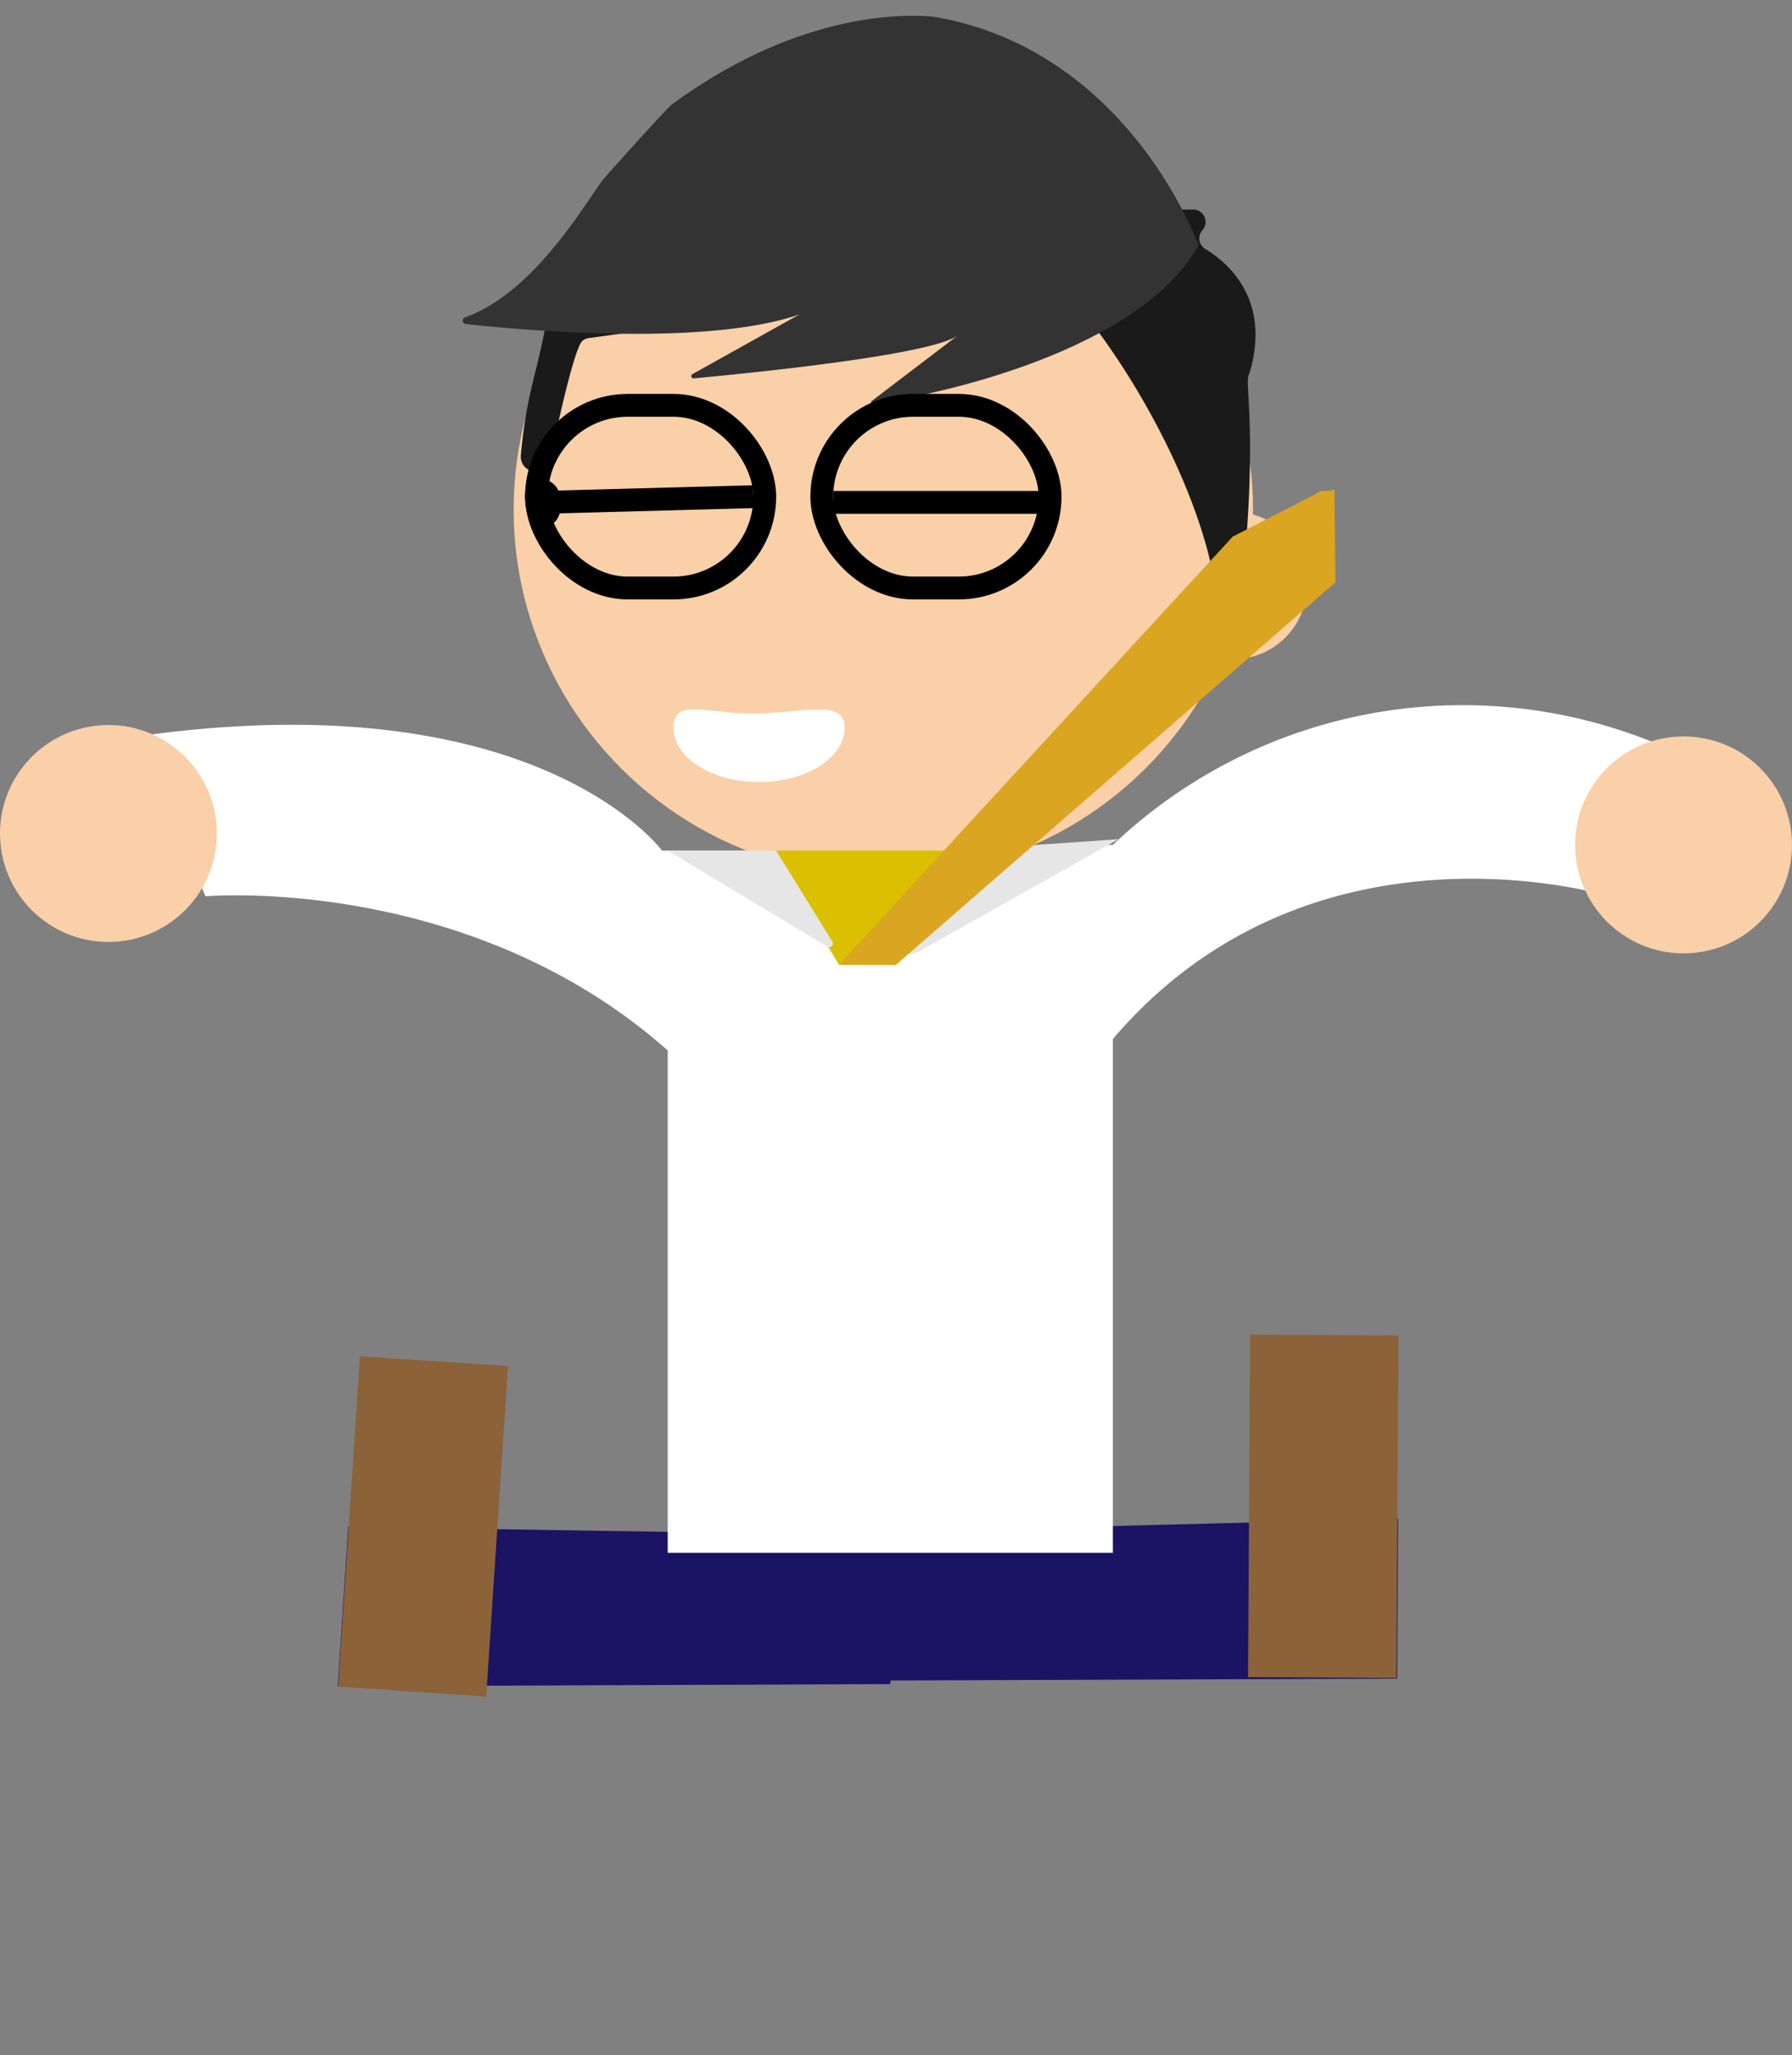 <svg height="180" viewBox="0 0 157 180" width="157" xmlns="http://www.w3.org/2000/svg"><rect x="0" y="0" width="157" height="180" fill="#808080" stroke="none"/><path d="m122.41 147.02.08-14-45.44 1.15-.61 13.02z" fill="#1b1464"/><path d="m101 125.49h30v13h-30z" fill="#8c6239" transform="matrix(-.006 1 -1 -.006 248.62 16.72)"/><path d="m30.51 133.72-.92 13.97 48.41-.19 1-13z" fill="#1b1464"/><path d="m22.53 127.15h29v13h-29z" fill="#8c6239" transform="matrix(.066 -.998 .998 .066 -98.76 161.82)"/><path d="m58.5 92v44h39v-45c17.5-20.5 43.5-12.5 43.5-12.5l5-13a44.49 44.49 0 0 0 -48.5 8.5l-31.5.5h-8s-11-15-46-10l6 14s23-2 40.5 13.5" fill="#fff"/><circle cx="147.5" cy="74" fill="#f9d0a7" r="9.5"/><circle cx="9.5" cy="73" fill="#f9d0a7" r="9.5"/><ellipse cx="77.39" cy="44.64" fill="#f9d0a7" rx="32.39" ry="32.14"/><circle cx="108.05" cy="51.28" fill="#f9d0a7" r="6.45"/><path d="m59 63.73c0 2.63 3.36 4.77 7.5 4.77s7.5-2.14 7.5-4.77-3.86-1.23-8-1.23-7-1.41-7 1.23z" fill="#fff"/><path d="m45.64 39.81c.5-5.47 1.36-6.81 2.26-11.81a1.09 1.09 0 0 1 .58-.78l22.76-11.57a1 1 0 0 1 .63-.11l22.37 2.81h10.3a1.09 1.09 0 0 1 .81 1.81 1.08 1.08 0 0 0 .24 1.64c2 1.21 5.73 4.39 3.93 10.72a1.17 1.17 0 0 1 -.09.24c-.44.8.73 4.45-.47 17.23a1.37 1.37 0 0 1 -2.71.15c-2.11-10.14-9.64-21.74-14.07-25.72a1.06 1.06 0 0 0 -.92-.23l-39.75 5.43a1.08 1.08 0 0 0 -.51.26c-.54.51-1.72 5.17-2.76 10.3a1.31 1.31 0 0 1 -2.6-.37z" fill="#1a1a1a"/><path d="m76.41 35.32c2.59-.17 22.91-3.74 28.59-13.82 0 0-6-17-23-20 0 0-10.46-1.7-23.2 7.7-.37.28-5.86 6.35-6.12 6.73-1.92 2.73-6.2 9.82-11.94 11.87a.3.3 0 0 0 .06.58c5 .54 21 2 29.24-.84l-9.36 5.22a.2.2 0 0 0 .1.38c4.14-.39 20.88-2 23.17-3.79l-7.6 5.79a.1.1 0 0 0 .06.18z" fill="#333"/><path d="m83.01 74.5-4.51 10h-5l-6-10z" fill="#DAC000"/><path d="m83.5 74.5-4.42 8.07a.8.8 0 0 0 1.17.91l17.75-9.98z" fill="#e6e6e6"/><path d="m72.93 82.48-4.93-7.98h-9.5l14 8.42a.32.32 0 0 0 .43-.44z" fill="#e6e6e6"/><path d="m78.5 84.5 38.5-33.5-.09-8.16c-.1.16-.74.15-.91.16-.46 0-.44.12-.86.34l-7.14 3.66-34.5 37.5z" fill="#DAA520"/><g stroke="#000" stroke-miterlimit="10" stroke-width="2"><rect fill="#f9d0a7" height="16" rx="8" width="20" x="72" y="35.5"/><rect fill="#f9d0a7" height="16" rx="8" width="20" x="47" y="35.5"/><path d="m47.5 44 18.5-.5"/><path d="m73 44h18"/><path d="m47 43.27a5.7 5.7 0 0 0 .2 1.49.64.64 0 0 0 .13.26.44.44 0 0 0 .66-.13 1.23 1.23 0 0 0 .14-.76 1.86 1.86 0 0 0 -.1-.7.7.7 0 0 0 -.51-.45.46.46 0 0 0 -.51.51"/></g></svg>